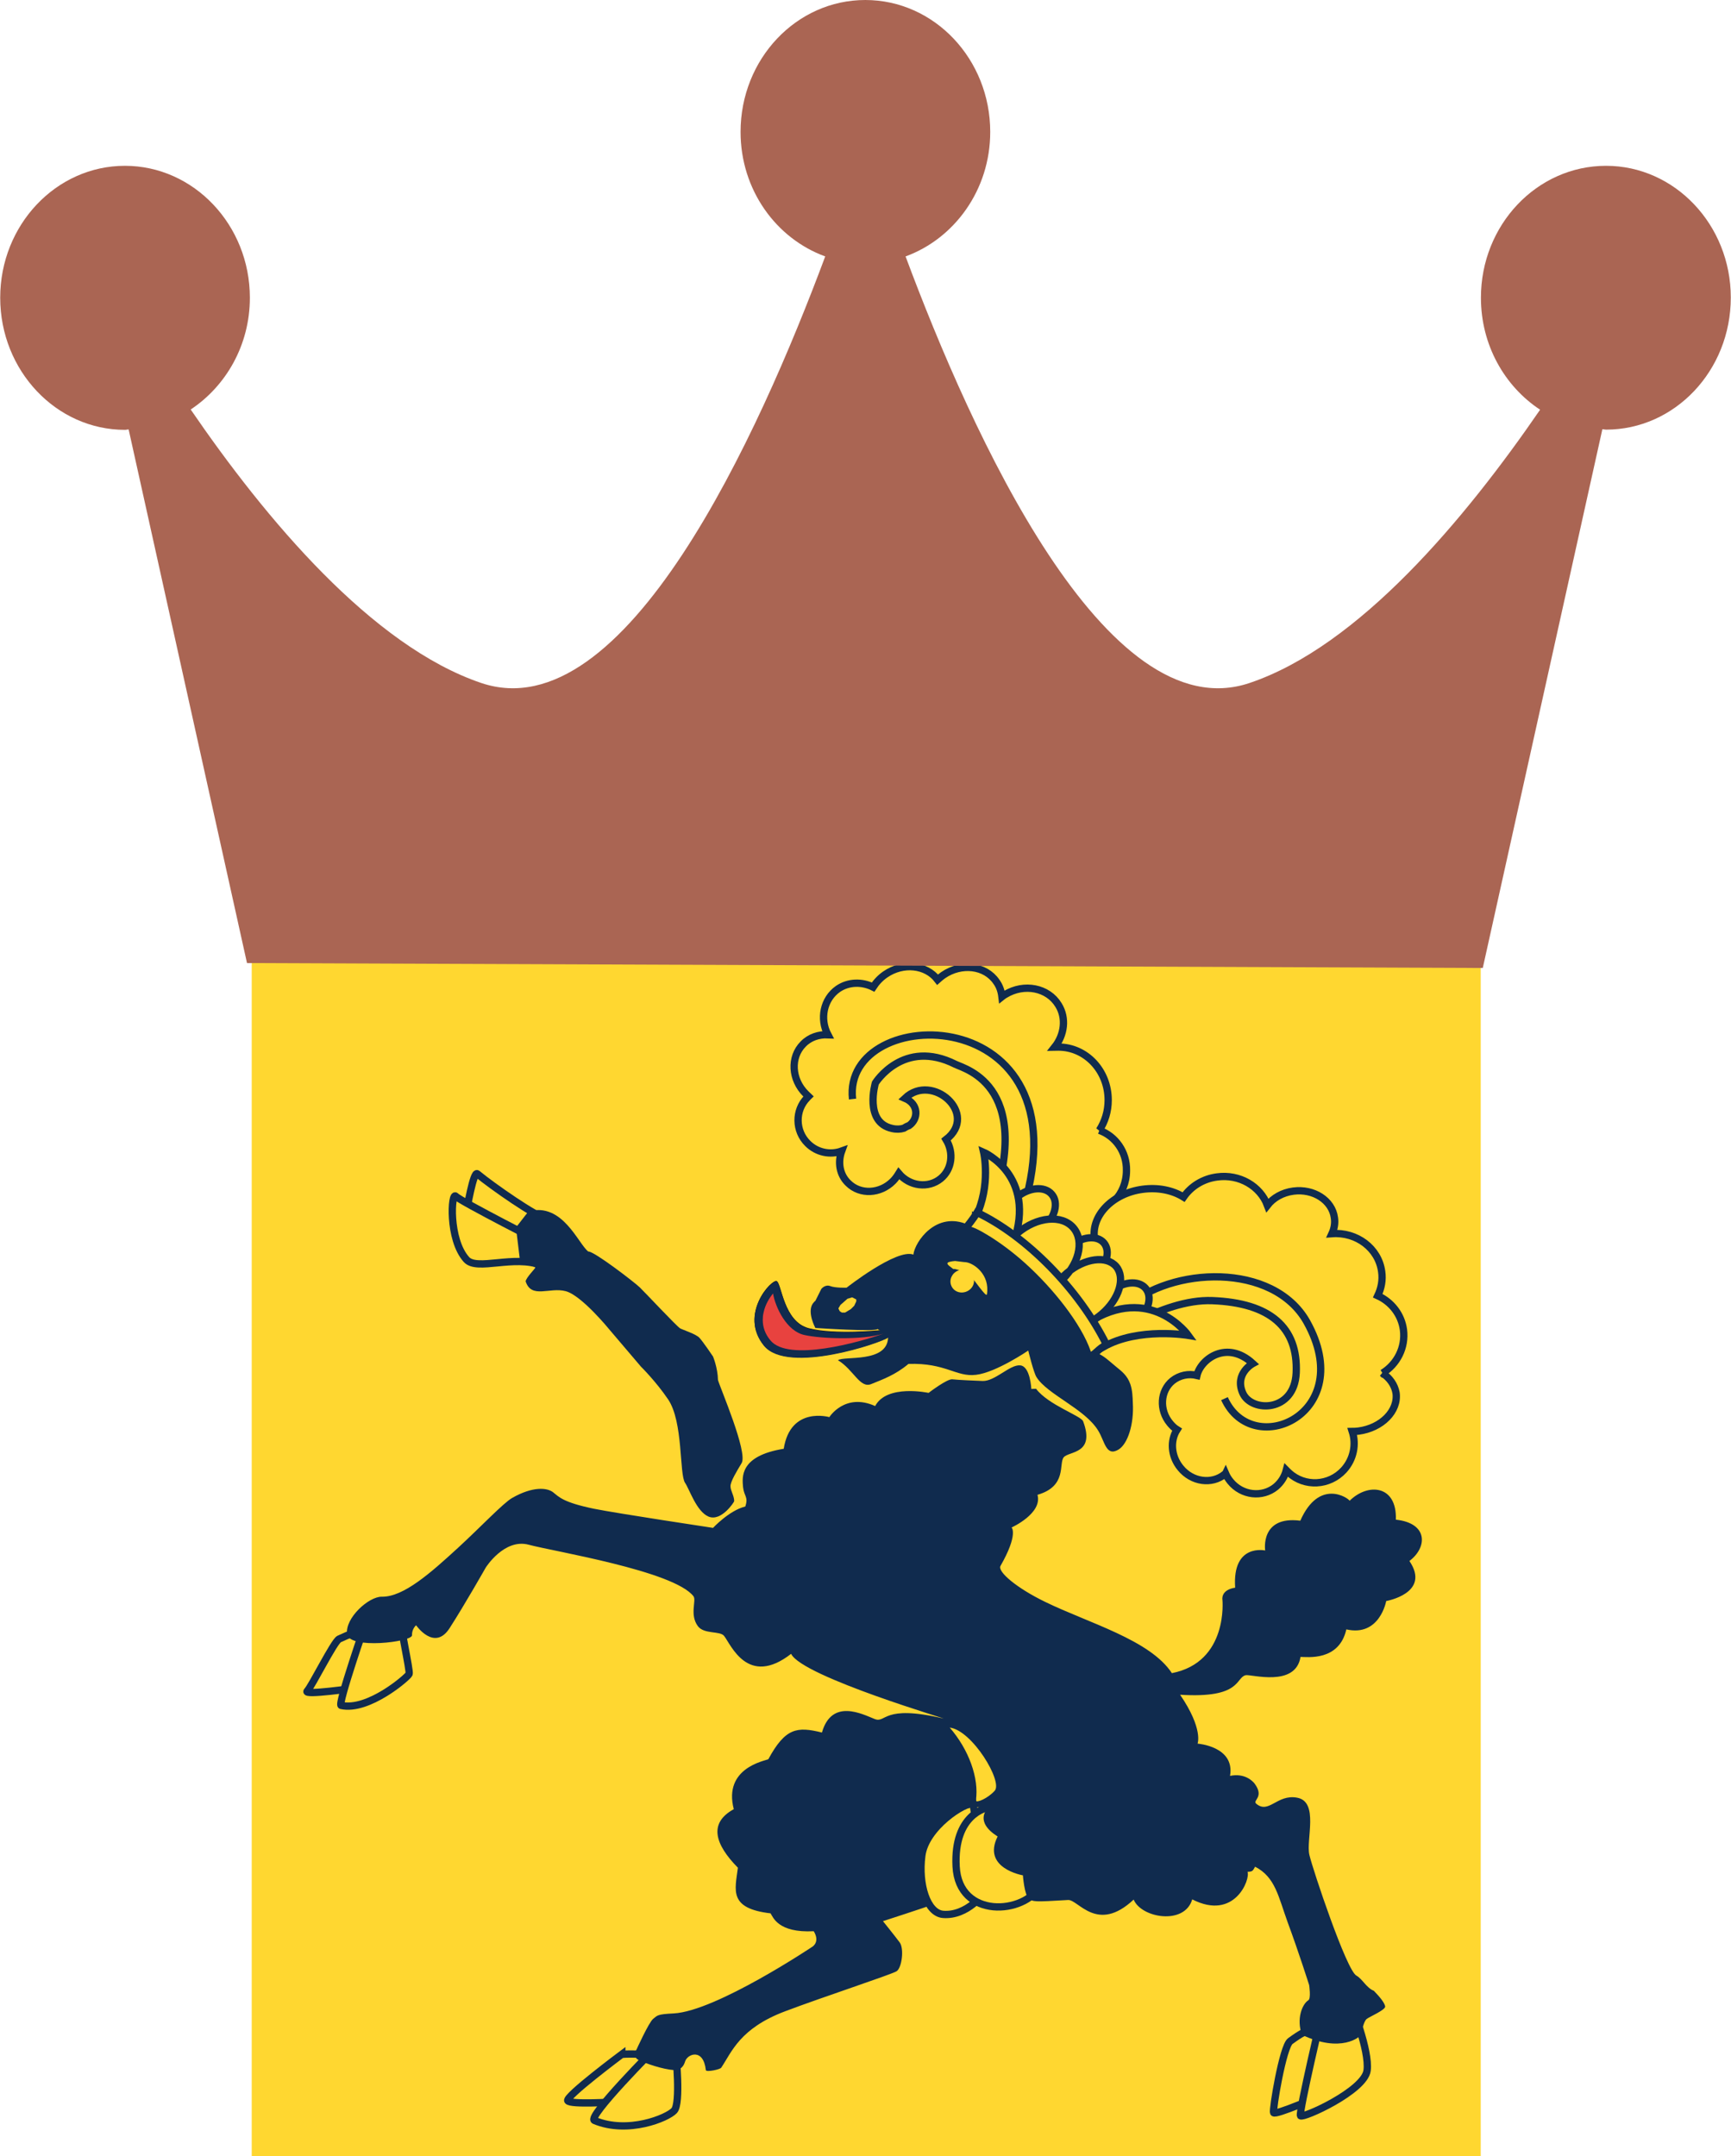 <svg xmlns="http://www.w3.org/2000/svg" viewBox="-121.6 -449.4 842.4 1049.4"><path fill="#FFD730" d="M.9 1.4H599V600H.9z"/><path fill="none" stroke="#102B4E" stroke-width="3.552" stroke-miterlimit="10" d="M105.5 139.8s16.4 13.3 28 14.5c7 .7 12.9-10.2 11-10.5-5.1-.9-26.7-16-33.8-21.9-1.9-1.7-5.2 17.9-5.2 17.9z"/><path fill="#FFD730" d="M145.2 157s-42.8-21.8-45-24.2c-2.2-2.4-3.7 20.9 5.2 30.8 5.1 5.7 23.2-2.4 36.4 2.8 3.3 1.2 3.4-9.4 3.4-9.4"/><path fill="#102B4E" d="M135.6 140.2c-.8.9-6.1 7.8-6.1 7.8l2 16.5s7.4 2.5 7.4 3-4.4 4.8-4.7 6.7c2.8 8.7 11.7 2.7 19.5 4.8 7.7 2 21.2 18.6 21.2 18.6l15.4 18.1s7.3 7.2 13.2 15.9c7.5 11 5.4 36.4 8.3 40.7 2.1 3 5.5 13.9 11.4 16.4 6.2 2.6 12.5-7.1 12.5-7.5 0-2.7-1.8-5-1.8-7.3s3-7.2 5.4-11.2c3.2-5.2-10.6-37-11.5-40.5-.1-5.9-2.4-11.4-2.4-11.4s-4.9-7.3-6.7-9.2c-1.8-1.8-7.8-3.7-9.3-4.5-1.5-.8-17.2-17.6-19.7-20-2.5-2.4-22.2-17.6-25-17.4-4.8-3.5-12.5-24.2-29.1-19.5"/><path fill="none" stroke="#102B4E" stroke-width="3.552" d="M352 428.5c.3 1.6 5.7 40.8 5.9 41.9.1 1.2-8.8 12.9-20.6 11.9-7.7-.7-12.1-14.5-10.3-28.5 1.7-14 21.2-26.4 25-25.3z"/><path fill="#FFD730" d="M384.8 468.2c-8.5-12.6-25.9-37.8-25.9-37.8s-16.5 2.9-15.2 28.6c1.3 25.6 33.2 23.5 41.1 9.2"/><path fill="none" stroke="#102B4E" stroke-width="3.552" d="M384.8 468.2c-8.5-12.6-25.9-37.8-25.9-37.8s-16.5 2.9-15.2 28.6c1.3 25.6 33.2 23.5 41.1 9.2z"/><path fill="none" stroke="#102B4E" stroke-width="3.552" stroke-miterlimit="10" d="M58 342.1l-6.3 30s-26.1 3.8-23.8 1.5c2.2-2.2 13-24 15.5-25.3C46 347 58 342.1 58 342.1zM145.2 157s-42.8-21.8-45-24.2c-2.2-2.4-3.7 20.9 5.2 30.8 5.1 5.7 23.2-2.4 36.4 2.8 3.3 1.2 3.4-9.4 3.4-9.4z"/><path fill="#FFD730" d="M56.6 339.8s18.4.5 17.2.3c-1.2-.2 4.3 23.8 3.7 25.2-.5 1.4-19.9 18.3-33.1 15.3-1.8-.4 12.2-40.8 12.2-40.8"/><path fill="none" stroke="#102B4E" stroke-width="3.552" stroke-miterlimit="10" d="M56.6 339.8s18.4.5 17.2.3c-1.2-.2 4.3 23.8 3.7 25.2-.5 1.4-19.9 18.3-33.1 15.3-1.8-.4 12.2-40.8 12.2-40.8z"/><path fill="none" stroke="#102B4E" stroke-width="3.552" d="M181 550.4s13-.9 15.2 1.9c2.3 2.9-18.8 21.3-18.8 21.3s-21.4 1.4-22.7-.6c-1.3-2 26.3-22.6 26.3-22.6z"/><path fill="#FFD730" d="M197.8 546.9l9.5 3.3s2.5 24-.8 27.6c-3.3 3.6-22.5 11.6-38.8 4.8-3.9-1.6 30.1-35.7 30.1-35.7"/><path fill="none" stroke="#102B4E" stroke-width="3.552" d="M506.3 544c4.3-3.1 9.1-6.6 16.3-7l-1.1 33.4s-22.6 9.9-23.3 8.4c-.6-1.4 4.5-32.1 8.1-34.8zm-308.5 2.9l9.5 3.3s2.5 24-.8 27.6c-3.3 3.6-22.5 11.6-38.8 4.8-3.9-1.6 30.1-35.7 30.1-35.7z"/><path fill="#FFD730" d="M522.3 528.2s-12 50.6-11 52.1 31.1-12.1 32.4-22c1.3-9.8-7.8-32.1-7.8-32.1l-13.6 2z"/><path fill="none" stroke="#102B4E" stroke-width="3.552" d="M522.3 528.2s-12 50.6-11 52.1 31.1-12.1 32.4-22c1.3-9.8-7.8-32.1-7.8-32.1l-13.6 2z"/><path fill="#102B4E" d="M557.7 290.2c.6-16.9-13.6-18-22.5-9.2-.6-1.3-14.8-11.1-24 9.7-19.7-2.5-17.1 14.5-17.1 14.5s-16.1-3.6-14.6 18.1c-7.2 1.1-6.2 5.9-6.2 5.9s3 30.3-24.6 35.7c-10.6-16.2-40.6-24.4-61.7-34.7-13.8-6.7-23.3-14.7-21.7-17.5 8.8-15.4 5.4-18.7 5.4-18.7s15.1-6.8 12.6-15.9c14.6-4.2 10.2-15.3 12.8-18.3 2.6-3 15.4-1.5 9.4-17.5-1.1-2.7-16.9-7.9-22.9-15.8-1.2 0-2.3.1-2.3.1s-.5-11.2-5.5-11.5c-5-.4-12.2 7.8-18.2 7.6-2.9-.1-12.2-.5-14.7-.8-2.5-.4-11.6 6.6-11.6 6.6s-20.3-4.4-26 6.4c-14.8-6.6-22.3 5.4-22.3 5.4s-18.9-5.5-22.2 15.4c-21.6 3.5-20.2 13.9-19.8 18.6.5 4.7 2.7 4.7 1.1 9.5-7.8 1.9-15.7 10.4-15.7 10.4s-46.4-7-57.9-9.3c-15-3.1-17-5.7-19.9-8-2.9-2.3-9.9-3-19.9 2.7-4.3 2.4-15.5 14.3-26.4 24.3-13.2 12.1-26.5 24-37.1 23.8-6.4-.1-17.9 10.4-16.9 18.1.9 7.7 31.6 3.9 31.6.7-.1-3.2 2-4.9 2-4.9s8.9 12.9 16.3 1.4 17.6-29.5 17.6-29.5 9-14.3 20.9-11.1c11.8 3.2 70.7 12.7 80.2 25.1 1.5 2-2 8.9 2.1 14.5 3 4.1 10.8 2.2 12.8 4.8 3.3 4.2 11.5 25.1 32.6 8.7 5.3 11.2 80.1 33 73.8 31.4-29.5-6.9-27.4 2.6-33.2.3-5.8-2.3-20.8-10.2-25.6 6.6-12.1-3-17.8-2.3-26.1 13-1.7.8-22 4.2-16.8 24.3-12.4 6.8-9.2 17.1 2 28.5-1.4 11-4.6 19.8 15.9 22.2 1.2 1.8 3.6 9.6 21 8.7 3.2 5.2-.6 7.5-.6 7.5s-46.9 31.4-67.5 32.5c-8.3.4-7.9 1-10.1 2.7-2.1 1.8-8 14.8-8 14.8s-2.3 3.5 1 5.2c3.3 1.6 11.5 4.5 17.3 4.9 1.7.1 4.2-.5 5.3-4.2 1.1-3.7 8.9-6.7 10.1 4.2.1 1.1 7-.3 7.5-1.2 5.1-7.6 9-19.1 31-27.4 18.2-6.9 51.7-17.9 54.3-19.5 2.6-1.6 3.8-11.1 1.5-14.1-2.3-3.1-8.1-10.3-8.1-10.3s21.3-6.9 23.1-7.7c-15.8-22.6 6.3-51.9 27.9-47.4-.5.8-6.5 6.7 4.8 13.9-7.8 15.5 12.3 18.9 12.3 18.9s.7 9.7 2.9 11.3c2.1 1.6 2.3 1.7 19.1.7 4.9-.3 14.1 16.5 31.9-.2 3.7 9 24.8 12.6 28.5-.1 20.7 10.6 28.4-9.9 26.9-13.4 2.5-.1 2.5-.4 3.7-2.5 9.9 5.1 11.3 14.6 15.9 27.2 5.3 14.3 10.4 30.4 10.4 30.4s1 6.6-.4 7.4c-3 1.9-5.9 9.1-3.1 16.8 18.9 9.1 28.6 1.1 28.9-.4.2-1.5 1.2-6.2 2.6-7.3 1.4-1.1 9.2-4.4 9-6.1-.3-1.7-2.3-4.3-5.5-7.6-3.6-1.4-5.6-5.8-8.5-7.4-4.8-2.5-21.2-51.5-22.9-58.8-1.7-7.3 4.8-25.9-6-27.8-9.8-1.8-13.7 8.2-19.9 2.9-1.8-1.7 4.1-3.1-.7-9.7-.9-1.2-4.8-5.3-12-3.8 2.5-14.4-15.8-15.7-15.8-15.7s2.9-7.1-8.5-23.8c29.9 1.9 26.9-8.3 31.9-9.5 2.5-.6 24.3 6.1 26.7-8.9 3.2 0 18.8 2.2 22.3-13.4 16.3 3.7 19.4-13.8 19.4-13.8s21.9-3.8 11.3-19.5c8.7-6.5 9.3-18.4-6.6-20.1M362.5 422.1c-3.4 3.8-8.8 6-9.2 4.9 1.7-11-3.5-25-12.7-35.6 10.9 1.3 25.9 26.2 21.9 30.7"/><path fill="none" stroke="#102B4E" stroke-width="3.552" d="M413.4 100.7c2.7-4.2 4.3-9.2 4.3-14.7 0-14.3-10.8-25.8-24.2-25.8-.6 0-1.3.1-1.9.1 4.8-6 5.9-14.2 1.9-20.6-5.1-8.4-16.7-10.7-25.9-5.1-.6.3-1.1.7-1.6 1.1-.3-2.6-1.1-5.1-2.7-7.3-5.4-7.9-17-9.3-25.9-3.2-1 .7-1.8 1.4-2.7 2.2-5.6-7.3-16.8-8.5-25.4-2.6-2.5 1.7-4.5 3.9-6 6.2-5.4-2.7-12-2.6-17.1.9-7 4.9-9 14.5-4.9 22.3-4.4-.2-8.8 1.2-12 4.5-6.4 6.4-5.8 17.3 1.3 24.3.4.4.9.8 1.3 1.2-.2.2-.5.4-.7.7-6 6.1-5.9 16.1.3 22.2 4.5 4.5 11 5.7 16.5 3.7-2 5.5-1 11.6 3.2 15.6 5.8 5.8 15.6 5.3 21.8-1 1.1-1.1 2-2.4 2.8-3.7 5.3 6.3 14.4 7.4 20.4 2.5 5.5-4.5 6.5-12.6 2.6-19 16.1-12.4-6.6-32.8-20-20.1 6.8 2.9 6.6 10.1 2 13.3-.9.3-1.8.8-2.6 1.3-1.6.5-3.6.6-5.7.1-13.7-3-8.1-22.1-8.1-22.1s13.6-21.9 39-9.1c4.9 2.4 40.1 10.9 15.5 76.3 16.5 14.8 36.5 32 36.5 32 3.2 2.3 21.9-38.2 25.4-41.9 3.6-3.7 5.8-8.9 5.8-14.7.2-9.1-5.4-16.8-13.2-19.6zM293.3 85.5c-5.3-47.1 113.5-49.2 83.3 52.7"/><path fill="#FFD730" d="M551.2 218.9c7.1-4.4 11.3-12.5 10.2-21.1-1-7.5-5.9-13.6-12.5-16.6 1.7-3.6 2.5-7.6 1.9-11.7-1.5-11.4-12.2-19.4-24.2-18.5 1.1-2.4 1.6-5 1.2-7.7-1.1-8.5-10.1-14.3-20-13-5.3.7-9.8 3.3-12.6 6.9-3.5-9.3-13.6-15.3-24.5-13.8-6.9.9-12.7 4.6-16.3 9.8-5.3-3.3-12.4-4.8-19.9-3.8-14.5 1.9-25 12.6-23.5 23.8.5 3.6 2.2 6.8 4.7 9.4l-21.8 14.3 20.4 27.4s29.1-21.7 54.1-20.7c28.1 1.1 41.8 13 40.8 35.2-.9 19.3-21.8 19.3-26 9.8-4.2-9.5 4.9-14.4 4.9-14.4-12.7-11.7-25.4-2.1-27.2 5.8-4.1-1-8.5-.1-11.9 2.6-6 4.9-6.6 14.2-1.2 20.7 1 1.2 2.1 2.3 3.4 3.1-3.4 5.3-3 12.9 1.7 18.6 5.6 6.9 15.2 8.2 21.5 3.1.2-.1.3-.2.4-.4.6 1.4 1.4 2.7 2.4 3.9 5.6 6.9 15.5 8 22.1 2.6 2.6-2.2 4.3-5 5.1-8.1.4.4.8.9 1.3 1.3 7.6 7 19.6 6.4 26.7-1.4 4.8-5.3 6.1-12.5 4.1-18.7 1 0 2-.1 3-.2 11.3-1.5 19.5-9.8 18.3-18.6-.7-3.9-3.1-7.3-6.6-9.6"/><path fill="none" stroke="#102B4E" stroke-width="3.552" d="M474.3 231.3c13.7 30.2 65 7.4 40.1-37.3-16.3-29.1-66.1-27.2-88.6-6.7m125.4 31.6c7.1-4.4 11.3-12.5 10.2-21.1-1-7.5-5.9-13.6-12.5-16.6 1.7-3.6 2.5-7.6 1.9-11.7-1.5-11.4-12.2-19.4-24.2-18.5 1.1-2.4 1.6-5 1.2-7.7-1.1-8.5-10.1-14.3-20-13-5.3.7-9.8 3.3-12.6 6.9-3.5-9.3-13.6-15.3-24.5-13.8-6.9.9-12.7 4.6-16.3 9.8-5.3-3.3-12.4-4.8-19.9-3.8-14.5 1.9-25 12.6-23.5 23.8.5 3.6 2.2 6.8 4.7 9.4l-21.8 14.3 20.4 27.4s29.1-21.7 54.1-20.7c28.1 1.1 41.8 13 40.8 35.2-.9 19.3-21.8 19.3-26 9.8-4.2-9.5 4.9-14.4 4.9-14.4-12.7-11.7-25.4-2.1-27.2 5.8-4.1-1-8.5-.1-11.9 2.6-6 4.9-6.6 14.2-1.2 20.7 1 1.2 2.1 2.3 3.4 3.1-3.4 5.3-3 12.9 1.7 18.6 5.6 6.9 15.2 8.2 21.5 3.1.2-.1.3-.2.4-.4.6 1.4 1.4 2.7 2.4 3.9 5.6 6.9 15.5 8 22.1 2.6 2.6-2.2 4.3-5 5.1-8.1.4.4.8.9 1.3 1.3 7.6 7 19.6 6.4 26.7-1.4 4.8-5.3 6.1-12.5 4.1-18.7 1 0 2-.1 3-.2 11.3-1.5 19.5-9.8 18.3-18.6-.7-3.9-3.1-7.3-6.6-9.6z"/><path fill="#FFD730" d="M394.2 173.7c3.4 4 10.9 3.1 16.8-1.9s8-12.3 4.6-16.3c-3.4-4-10.9-3.1-16.8 1.9-5.9 5.1-8 12.3-4.6 16.3M368.8 150c3.5 4.1 11.2 3.4 17.1-1.6 5.9-5 7.9-12.5 4.3-16.6-3.5-4.1-11.2-3.4-17.1 1.6-5.8 5-7.8 12.5-4.3 16.6M414 196.1c3.5 4.1 11.2 3.3 17.3-1.8 6-5.1 8.1-12.6 4.6-16.7s-11.2-3.3-17.3 1.8c-6.1 5.1-8.1 12.5-4.6 16.7"/><path fill="none" stroke="#102B4E" stroke-width="3.552" d="M414 196.1c3.5 4.1 11.2 3.3 17.3-1.8 6-5.1 8.1-12.6 4.6-16.7s-11.2-3.3-17.3 1.8c-6.1 5.1-8.1 12.5-4.6 16.7zM368.8 150c3.5 4.1 11.2 3.4 17.1-1.6 5.9-5 7.9-12.5 4.3-16.6-3.5-4.1-11.2-3.4-17.1 1.6-5.8 5-7.8 12.5-4.3 16.6zm25.4 23.7c3.4 4 10.9 3.1 16.8-1.9s8-12.3 4.6-16.3c-3.4-4-10.9-3.1-16.8 1.9-5.9 5.1-8 12.3-4.6 16.3z"/><path fill="#FFD730" d="M353.2 143c7.6-15.5 3.9-31.6 3.9-31.6s25.8 11.2 14.6 43.9c-1.3-1.1-12-9-18.5-12.3M415.4 206.1c17.1-9.7 41.3-5.6 41.3-5.6s-18.4-25.8-49-6c1.2.9 5.2 5.4 7.7 11.6"/><path fill="none" stroke="#102B4E" stroke-width="3.552" d="M415.4 206.1c17.1-9.7 41.3-5.6 41.3-5.6s-18.4-25.8-49-6c1.2.9 5.2 5.4 7.7 11.6zM353.2 143c7.6-15.5 3.9-31.6 3.9-31.6s25.8 11.2 14.6 43.9c-1.3-1.1-12-9-18.5-12.3z"/><path fill="#040304" d="M310.6 201.4c-3.1 2.5-48.8 18.1-60.4 4-12.4-15.2 3.8-32.5 6.2-31.3 2.4 1.2 3.3 19.6 15.5 22.9 12.2 3.3 34.9 1 34.9 1l3.8 3.4z"/><path fill="#FFD730" d="M366.7 177.3c5.6 6.6 17.8 5.5 27.2-2.6 9.4-8 12.5-19.9 6.9-26.5-5.6-6.6-17.8-5.5-27.3 2.6-9.3 8-12.4 19.9-6.8 26.5"/><path fill="#FFD730" d="M390.5 193.4c4.7 5.5 15.4 4.1 24-3.2s11.7-17.7 7.1-23.2c-4.7-5.5-15.4-4.1-24 3.2s-11.8 17.7-7.1 23.2"/><path fill="none" stroke="#102B4E" stroke-width="3.552" d="M390.5 193.4c4.7 5.5 15.4 4.1 24-3.2s11.7-17.7 7.1-23.2c-4.7-5.5-15.4-4.1-24 3.2s-11.8 17.7-7.1 23.2zm-23.8-16.1c5.6 6.6 17.8 5.5 27.2-2.6 9.4-8 12.5-19.9 6.9-26.5-5.6-6.6-17.8-5.5-27.3 2.6-9.3 8-12.4 19.9-6.8 26.5z"/><path fill="#FFD730" d="M346.8 150.3c34.6 17.9 54.9 50.1 60.5 61.7 4.1-2 5.7-5.2 9.6-6.9-13.5-27.2-39.1-53-63-64.4-2 3.4-4.5 6.3-7.1 9.6"/><path fill="none" stroke="#102B4E" stroke-width="3.552" d="M346.8 150.3c34.6 17.9 54.9 50.1 60.5 61.7 4.1-2 5.7-5.2 9.6-6.9-13.5-27.2-39.1-53-63-64.4-2 3.4-4.5 6.3-7.1 9.6z"/><path fill="#102B4E" d="M377.2 165.3c13.8 12.4 27.4 29.6 32 42.9-.6.8 1.9-.6.8 0 5.1 1.8 6.1 3 11.6 7.6 2.8 2.3 5.4 4.2 6.9 8.5 1 3 1.1 6.1 1.2 9.2.6 10.3-2.5 19.9-7 22.6-6.1 3.6-6.6-4-9.9-9.3-6.5-10.6-24.7-17.5-30-26-1.4-2.2-4-12.9-4-12.9s-15.7 10.7-25.4 11.8c-9.7 1.2-14.7-5.9-32.9-5.3-6.4 5.4-12.7 7.6-18.1 9.8-5.5 2.3-8.5-6.9-16.2-11.6 2.9-2.2 23.9 1.5 24.4-11-3.1 2.5-48.8 18.1-60.4 4-12.4-15.2 3.8-32.5 6.2-31.3 2.4 1.2 3.3 19.6 15.5 22.9 12.2 3.3 34.9 1 34.9 1s-.8-.4-1.4-.8c-.4 1.5-30.2-.5-30.2-.5s-4.1-7.5-1.3-11.8c1.1-1.4 1.3-1.4 1.3-1.4l2.9-5.8s1.8-2.3 4.3-1.4c2.5 1 8 .8 8 .8s24.4-19.2 32.5-16.1c.7-6.2 11.1-21.5 26.7-14.5.9-.5 0 .6.8.9 2.2-.1 14.7 6.8 26.8 17.7"/><path fill="#E8423F" d="M250 189.4c-.3 1.2-.4 2.4-.4 3.6 0 3.6 1.2 6.9 3.7 9.9 8.7 10.8 43.7.8 55-3.2-10.5 3.2-30.3 2.4-38.1.7-9-1.7-14.5-13.7-15.6-20.3-1.6 2-3.8 5.3-4.6 9.3"/><path fill="#FFD730" d="M348.7 179.2c-3 1.2-6.3-.1-7.4-3-1.1-2.8.4-6 3.3-7.2 3-1.2 6.3.1 7.4 3 1.2 2.8-.3 6-3.3 7.2"/><path fill="#FFD730" d="M350.8 171.9c-.6-.5-6.1-4-8.5-3.7-.7-.7-4.1-2.5-2.3-3.3 1-.4 2.8-.6 3.2-.6.4 0 4.4.6 5.3.6 3.8.5 11.7 5.9 10.2 15.6-.3 1.9-6.1-7.2-7.9-8.6M290.8 182.7l2.3-.7 2 1v1l-1 2.1-1.6 1.6-2.8 1.7h-1.6l-1-.6-.7-1.4 1-1.7"/><g><path fill="#AA6553" d="M660-368.7c-33.7 0-60.9 28.8-60.9 64.2 0 23 11.5 43.1 28.8 54.5-36.6 53.3-88.2 115.1-141.4 133-70 23.6-135.3-121.4-167.4-207.6 23.8-8.7 41.2-32.4 41.2-60.6 0-35.4-27.2-64.2-60.8-64.2-33.5 0-60.7 28.7-60.7 64.2 0 28.2 17.3 51.9 41.2 60.6-32.1 86.1-97.3 231.2-167.4 207.6C59.4-135 7.7-196.8-28.8-250.1-11.6-261.5 0-281.5 0-304.5c0-35.4-27.3-64.2-60.8-64.2s-60.7 28.8-60.7 64.2c0 35.5 27.3 64.3 60.7 64.3.7 0 1.2-.2 1.8-.2L-1.4 19.3 600 21.7l58.2-262.2c.6 0 1.2.2 1.8.2 33.4 0 60.7-28.7 60.7-64.3 0-35.3-27.2-64.1-60.7-64.1z"/></g></svg>
